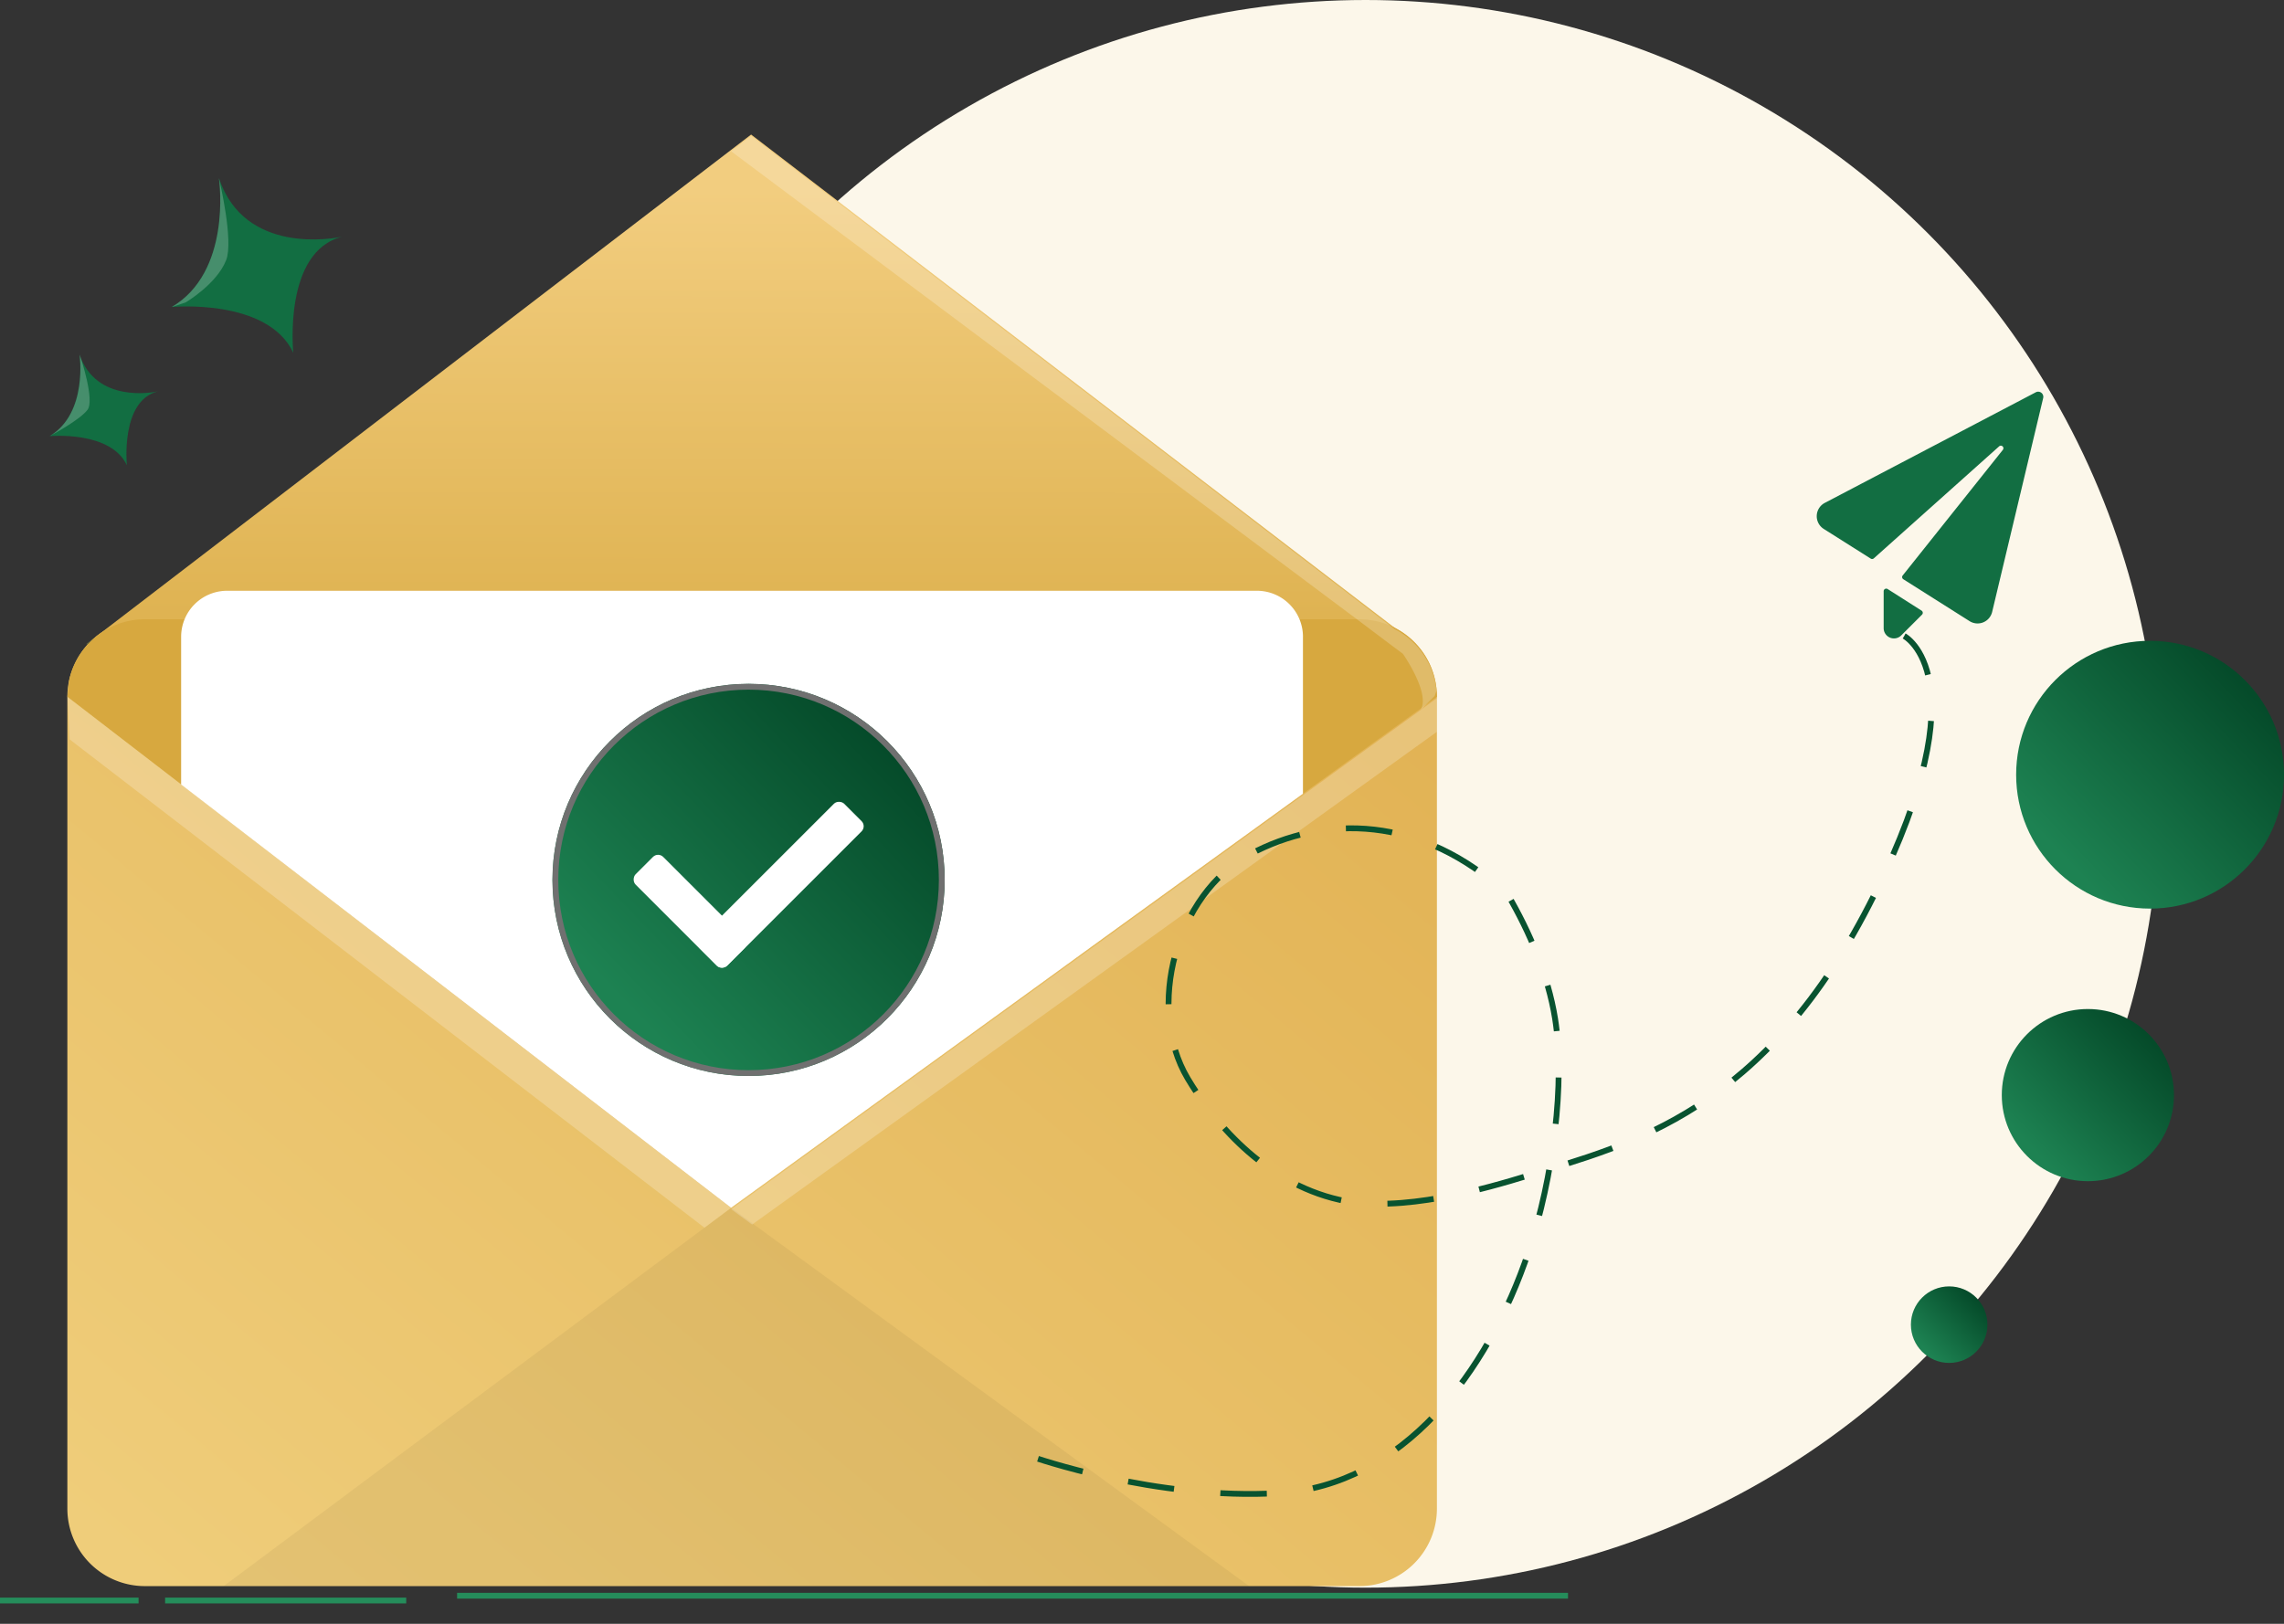 <svg xmlns="http://www.w3.org/2000/svg" xmlns:xlink="http://www.w3.org/1999/xlink" width="392.942" height="279.43" viewBox="0 0 392.942 279.43">
  <rect x="0" y="0" width="392.942" height="279.43" fill="#333333" stroke="none"/>
  <defs>
    <linearGradient id="linear-gradient" x1="1" y1="0.129" x2="0.025" y2="0.96" gradientUnits="objectBoundingBox">
      <stop offset="0" stop-color="#e2b355"/>
      <stop offset="1" stop-color="#efcd7a"/>
    </linearGradient>
    <linearGradient id="linear-gradient-2" x1="0.487" y1="0.111" x2="0.484" y2="1.292" gradientUnits="objectBoundingBox">
      <stop offset="0" stop-color="#f2cd7f"/>
      <stop offset="1" stop-color="#d7a83f"/>
    </linearGradient>
    <linearGradient id="linear-gradient-3" x1="0.134" y1="86.936" x2="1.247" y2="90.864" gradientUnits="objectBoundingBox">
      <stop offset="0.36" stop-color="#00272e"/>
      <stop offset="0.75" stop-color="#3f80a1" stop-opacity="0.251"/>
      <stop offset="1" stop-color="#69b9eb" stop-opacity="0"/>
    </linearGradient>
    <linearGradient id="linear-gradient-4" x1="0.171" y1="0.805" x2="0.844" y2="0.159" gradientUnits="objectBoundingBox">
      <stop offset="0" stop-color="#1d8252"/>
      <stop offset="1" stop-color="#054b2a"/>
    </linearGradient>
  </defs>
  <g id="Group_1868" data-name="Group 1868" transform="translate(-633.5 -722)">
    <circle id="Ellipse_183" data-name="Ellipse 183" cx="136.604" cy="136.604" r="136.604" transform="translate(731.838 722)" fill="#fcf7ea"/>
    <g id="New_Message_Monochromatic" data-name="New Message_Monochromatic" transform="translate(642.028 745.155)">
      <path id="Path_13585" data-name="Path 13585" d="M413.528,189.055V328.768a13.33,13.33,0,0,1-13.335,13.325H191.24a13.33,13.33,0,0,1-13.33-13.33h0V189.055a13.33,13.33,0,0,1,13.314-13.335H400.193A13.33,13.33,0,0,1,413.528,189.055Z" transform="translate(-174.848 -92.308)" fill="url(#linear-gradient)"/>
      <path id="Path_13586" data-name="Path 13586" d="M412.738,107.834H184l1.855-1.421a3.287,3.287,0,0,1,.268-.209L294.929,22.793l3.437-2.633,110.71,84.87Z" transform="translate(-177.673 -20.16)" fill="url(#linear-gradient-2)"/>
      <path id="Path_13587" data-name="Path 13587" d="M413.528,189.055l-2.783,2.011h0l-20.263,14.676L292.1,277l-94.613-72.864L177.91,189.055l.252-2.59a13.228,13.228,0,0,1,3.314-6.483,12.506,12.506,0,0,1,1.544-1.421,3.283,3.283,0,0,1,.268-.209,13.244,13.244,0,0,1,7.952-2.633H400.192a13.346,13.346,0,0,1,13.271,12.048Q413.528,188.412,413.528,189.055Z" transform="translate(-174.848 -92.308)" fill="#d7a83f"/>
      <path id="Path_13588" data-name="Path 13588" d="M185.845,181a13.363,13.363,0,0,0-1.544,1.421H184Z" transform="translate(-177.673 -94.757)" opacity="0.61" fill="url(#linear-gradient-3)"/>
      <path id="Path_13590" data-name="Path 13590" d="M407.41,174.49V201.5L371.1,227.777l-8.327,6.048-53.743,38.928-50.548-38.928-7.834-6.027L214.41,199.916V174.49a7.92,7.92,0,0,1,7.92-7.92H399.5a7.925,7.925,0,0,1,7.914,7.92Z" transform="translate(-191.777 -88.065)" fill="#fff"/>
      <path id="Path_13594" data-name="Path 13594" d="M315.346,364.6,228.02,429.706H404.473Z" transform="translate(-198.089 -179.911)" fill="#000405" opacity="0.05"/>
      <path id="Path_13595" data-name="Path 13595" d="M232.312,64.2c-4.4-9.432-20.912-7.882-20.912-7.882,10.188-6.011,8.236-21.276,8.113-22.177h0c4.456,13.309,19.839,10.37,21.218,10.081C230.516,46.741,232.312,64.2,232.312,64.2Z" transform="translate(-190.381 -26.644)" fill="#126e42"/>
      <path id="Path_13596" data-name="Path 13596" d="M185.5,109.742c-2.794-5.995-13.3-5.008-13.3-5.008h0c6.649-3.952,5.142-14.124,5.142-14.124v.059c2.853,8.413,12.611,6.547,13.48,6.365C184.356,98.642,185.5,109.742,185.5,109.742Z" transform="translate(-172.2 -52.835)" fill="#126e42"/>
      <path id="Path_13611" data-name="Path 13611" d="M213.774,55.545l-2.354.772c10.188-6.011,8.236-21.276,8.113-22.177.161.724,2.531,10.8,1.239,14.107C219.157,52.382,213.774,55.545,213.774,55.545Z" transform="translate(-190.39 -26.644)" fill="#fff" opacity="0.22"/>
      <path id="Path_13612" data-name="Path 13612" d="M178.766,100.161c-1.244,1.721-6.188,4.375-6.526,4.552,6.649-3.952,5.142-14.124,5.142-14.124v.059C177.645,91.346,179.977,98.478,178.766,100.161Z" transform="translate(-172.219 -52.825)" fill="#fff" opacity="0.22"/>
      <path id="Path_13613" data-name="Path 13613" d="M178.307,207.925l109.208,84.028,4.59-3.421L177.91,200.59Z" transform="translate(-174.848 -103.843)" fill="#fff" opacity="0.22"/>
      <path id="Path_13614" data-name="Path 13614" d="M394.494,291.621,512.3,206.826V201.04L390.88,288.977Z" transform="translate(-273.623 -104.052)" fill="#fff" opacity="0.22"/>
      <path id="Path_13615" data-name="Path 13615" d="M512.239,116.07l-.322.9-2.4,2.4c1.684-2.906-3.072-9.652-3.072-9.652l-1.9-1.421-5.7-4.29L390.88,23.243l3.437-2.633,110.71,84.865A13.33,13.33,0,0,1,512.239,116.07Z" transform="translate(-273.623 -20.369)" fill="#fff" opacity="0.22"/>
    </g>
    <path id="Path_13617" data-name="Path 13617" d="M114.459,0s14.723,3.86,4.988,44.605S87.833,96.017,72.376,104.983c-6.661,3.865-20.055,11.36-30.769,11.412-13.6.067-24.573-8.658-30.142-14.483C1.681,91.673,2.354,71.443,13.223,61.933S40.412,48.6,58.08,58.773c5.014,5.341,9.811,11.871,12.669,18.907,4.151,10.216,5.856,26.754,4.575,40.07-2.119,22.009-12.143,44.1-32.445,50.139S0,171.376,0,171.376" transform="translate(849.579 805.695) rotate(13)" fill="none" stroke="#085330" stroke-width="1" stroke-dasharray="8"/>
    <g id="_7830825_send_email_icon" data-name="7830825_send_email_icon" transform="translate(946.054 789.403)">
      <path id="Path_13618" data-name="Path 13618" d="M39.961,1.114A.886.886,0,0,0,38.688.123L2.385,19.158a2.589,2.589,0,0,0-.177,4.479h0l8.082,5.108a.443.443,0,0,0,.532-.043L32.368,9.44a.441.441,0,0,1,.64.606l-17.218,21.6a.443.443,0,0,0,.11.65l11.4,7.212a2.577,2.577,0,0,0,3.881-1.586Z" transform="translate(-1.003 -0.022)" fill="#126e42"/>
      <path id="Path_13619" data-name="Path 13619" d="M8.182,19.212a.445.445,0,0,0-.682.374V25.94a1.772,1.772,0,0,0,3.025,1.253L14.1,23.618a.445.445,0,0,0-.076-.688Z" transform="translate(4.014 14.746)" fill="#126e42"/>
    </g>
    <path id="Path_13620" data-name="Path 13620" d="M14845.6,1053.687h-191.122" transform="translate(-13942.338 -57.091)" fill="none" stroke="#258d5b" stroke-width="1"/>
    <path id="Path_13621" data-name="Path 13621" d="M14695.958,1053.687h-41.481" transform="translate(-13992.571 -56.268)" fill="none" stroke="#258d5b" stroke-width="1"/>
    <path id="Path_13622" data-name="Path 13622" d="M14678.318,1053.687h-23.84" transform="translate(-14020.979 -56.268)" fill="none" stroke="#258d5b" stroke-width="1"/>
    <g id="Ellipse_184" data-name="Ellipse 184" transform="translate(728.547 839.677)" stroke="#707070" stroke-width="1" fill="url(#linear-gradient-4)">
      <circle cx="33.739" cy="33.739" r="33.739" stroke="none"/>
      <circle cx="33.739" cy="33.739" r="33.239" fill="none"/>
    </g>
    <g id="_7099611_warning_ink_correct_copy_set_icon_4_" data-name="7099611_warning_ink_correct_copy_set_icon (4)" transform="translate(741.965 859.427)">
      <rect id="Rectangle_3257" data-name="Rectangle 3257" width="35.172" height="6.723" rx="1.25" transform="translate(11.018 24.871) rotate(-45)" fill="#fff"/>
      <rect id="Rectangle_3258" data-name="Rectangle 3258" width="22.23" height="6.723" rx="1.25" transform="translate(15.719 29.625) rotate(-135)" fill="#fff"/>
    </g>
    <circle id="Ellipse_185" data-name="Ellipse 185" cx="23.042" cy="23.042" r="23.042" transform="translate(980.359 832.271)" fill="url(#linear-gradient-4)"/>
    <circle id="Ellipse_186" data-name="Ellipse 186" cx="14.812" cy="14.812" r="14.812" transform="translate(977.89 895.635)" fill="url(#linear-gradient-4)"/>
    <circle id="Ellipse_187" data-name="Ellipse 187" cx="6.583" cy="6.583" r="6.583" transform="translate(962.254 943.364)" fill="url(#linear-gradient-4)"/>
  </g>
</svg>
